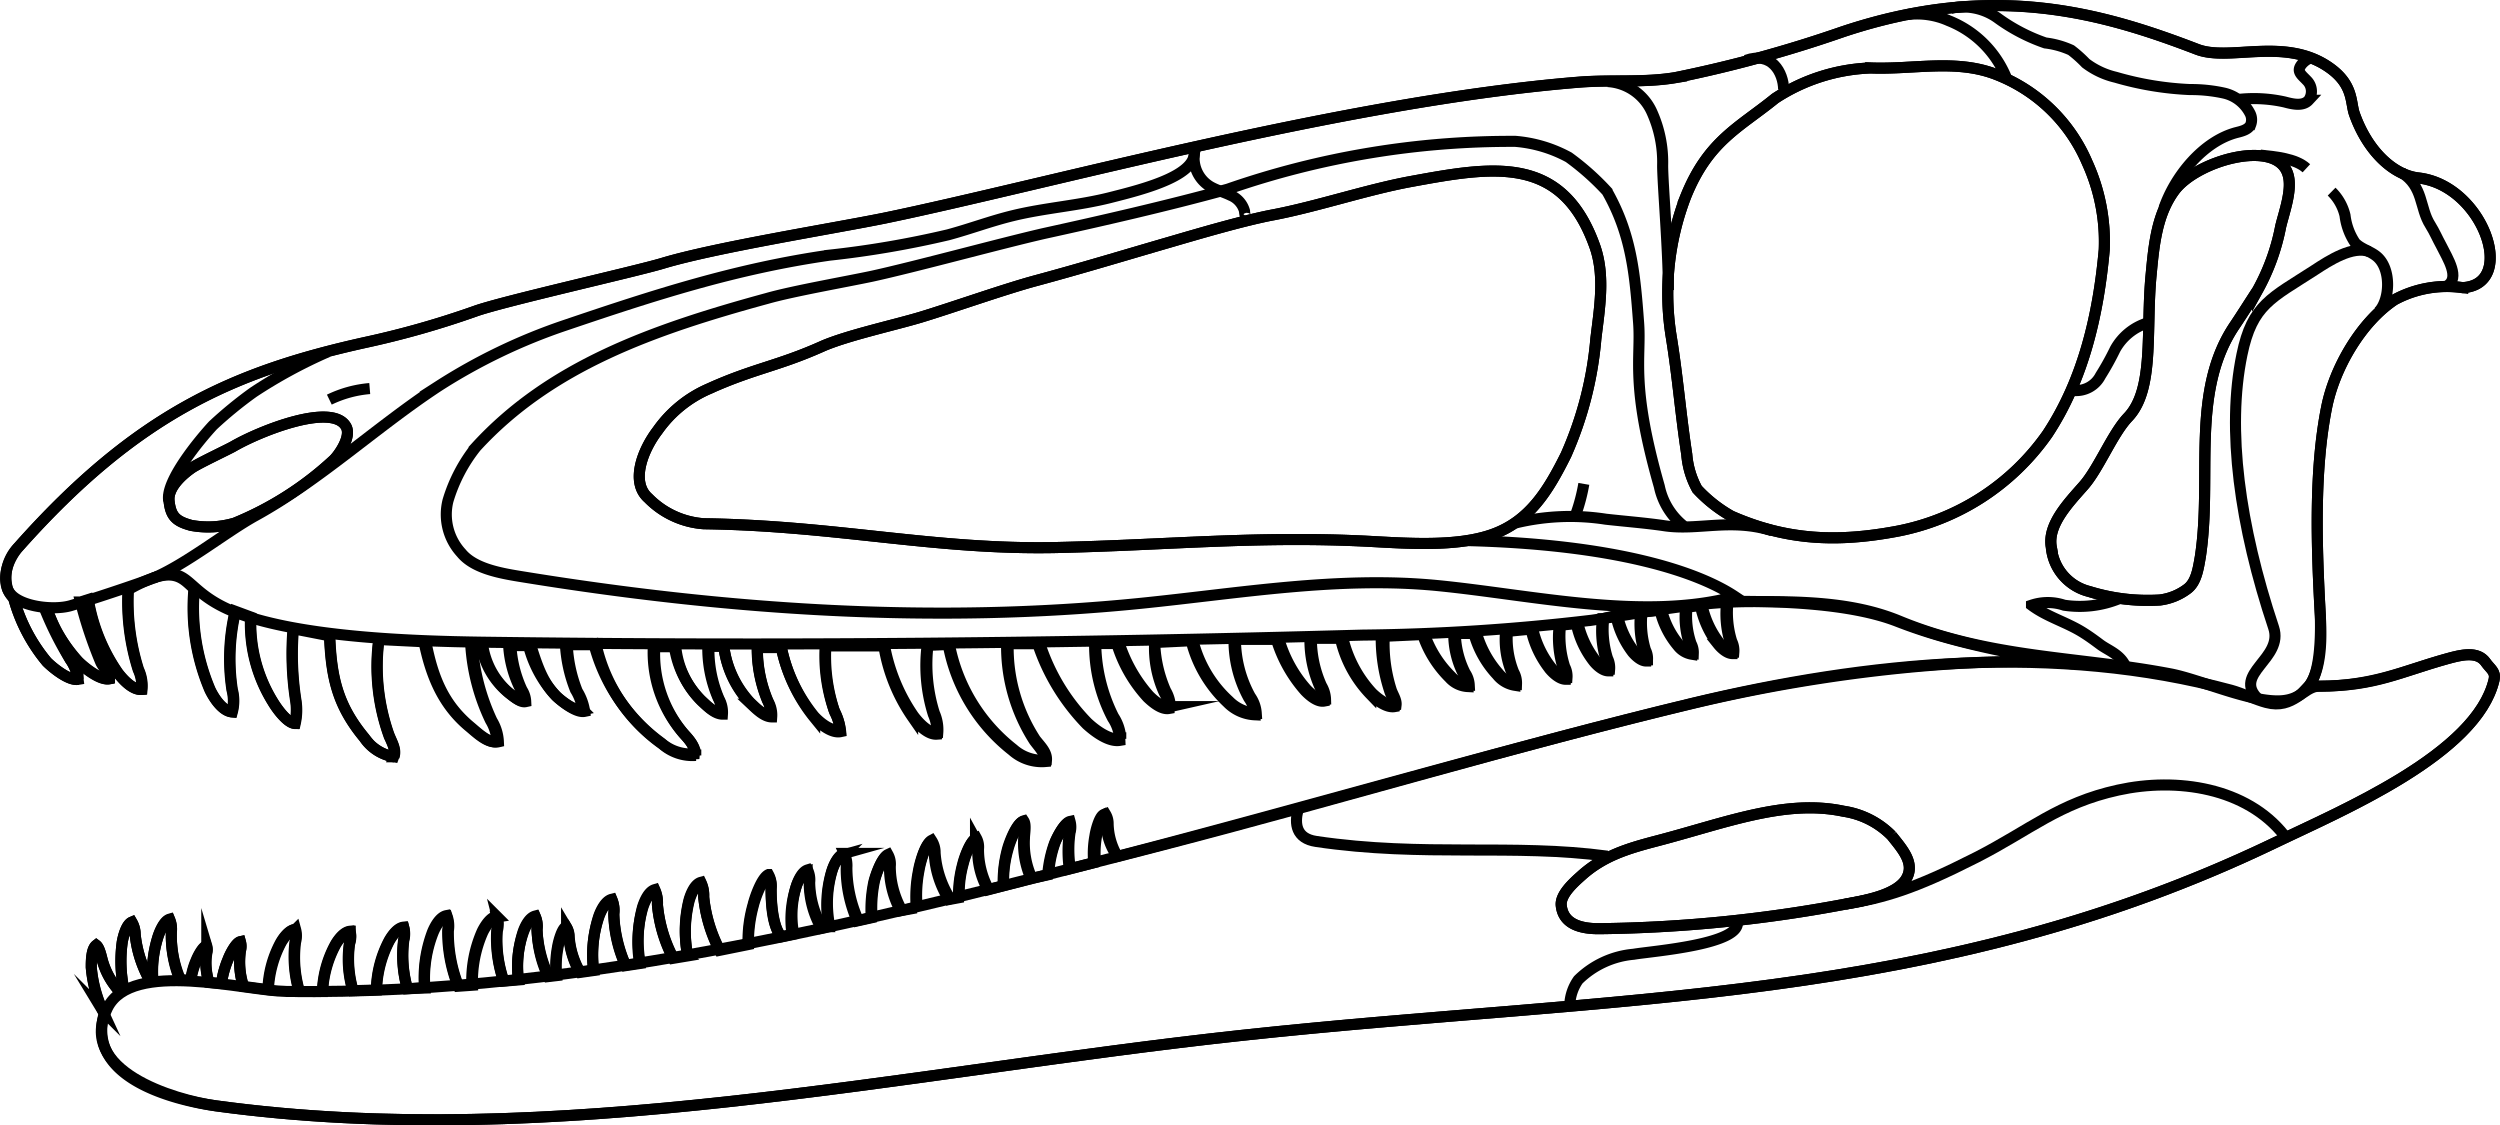 <svg xmlns="http://www.w3.org/2000/svg" viewBox="0 0 225.83 101.65">
  <defs>
    <style>
      path {
        fill: none;
        stroke: #000;
        stroke-miterlimit: 10;
      }
    </style>
  </defs>
  <title>Coelophysis bauri</title>
  <g class="outline">
    <path class="cls-1" d="M264.3,238.39c5.62.14,8.24-1.29,12.53-2.48,1.24-.34,2.73-.72,3.47.33.44.64.93.84.75,1.6-1.58,6.7-13.7,11.77-19.91,14.75-30.44,14.59-59.36,13.69-93.14,17.34-30.66,3.31-62.19,10.55-92.75,6.37-3.76-.52-11.75-2.52-10.07-8.35l-.17-.28a11.13,11.13,0,0,1-1-3.88c0-.54,0-1.65.45-2,.29.22.45,1,.55,1.37A7.28,7.28,0,0,0,66.58,266l.36-.26a12.52,12.52,0,0,1-.14-4.21c.09-.53.37-1.61.87-1.82a2.22,2.22,0,0,1,.3,1.11,11.16,11.16,0,0,0,1.36,4.25l.25-.06a10.17,10.17,0,0,1,.41-3.82c.15-.52.57-1.55,1.09-1.7a2.28,2.28,0,0,1,.16,1.13,10.55,10.55,0,0,0,.76,4.28l1,.06a7.3,7.3,0,0,1,.53-1.83c.12-.31.57-1.2.91-1.27a1.17,1.17,0,0,1,0,.67,6.07,6.07,0,0,0,.19,2.62l1.13.11a8.47,8.47,0,0,1,.62-2.22c.14-.38.68-1.47,1.1-1.56a1.55,1.55,0,0,1,0,.83,7.49,7.49,0,0,0,.25,3.2l2.23.3a9.51,9.51,0,0,1,1.14-4.25c.27-.47.76-1.13,1.3-1.19a2.15,2.15,0,0,1,0,1.15,11.27,11.27,0,0,0,.38,4.46l2.12,0a10,10,0,0,1,1.2-4.27c.27-.45.76-1.09,1.3-1.14a2,2,0,0,1-.06,1.09,10.16,10.16,0,0,0,.32,4.24l2.11-.06a10.38,10.38,0,0,1,1.17-4.45c.27-.47.76-1.14,1.3-1.19a2.21,2.21,0,0,1,0,1.14,10.88,10.88,0,0,0,.33,4.39l1.57-.08a11.25,11.25,0,0,1,.75-5c.23-.56.68-1.36,1.26-1.47a2.68,2.68,0,0,1,.11,1.32,13.29,13.29,0,0,0,.92,5l1.26-.09a11,11,0,0,1,.94-4.81c.26-.52.74-1.27,1.31-1.36a2.51,2.51,0,0,1,0,1.25,11,11,0,0,0,.59,4.55l1.32-.11a9,9,0,0,1,.43-4.28c.18-.52.56-1.28,1.09-1.42a2.2,2.2,0,0,1,.16,1.17,10.44,10.44,0,0,0,1,4.23l.76-.09a8.94,8.94,0,0,1,.11-2.44c.06-.44.38-1.74.79-1.92a1.7,1.7,0,0,1,.24.89,7.36,7.36,0,0,0,1,3.18l1.21-.17a10.56,10.56,0,0,1,.47-4.85c.2-.56.61-1.38,1.18-1.52a2.5,2.5,0,0,1,.17,1.3,11.56,11.56,0,0,0,1.07,4.63l1.26-.19a11.29,11.29,0,0,1,.27-5c.18-.57.54-1.41,1.11-1.58a2.7,2.7,0,0,1,.23,1.29,12.8,12.8,0,0,0,1.41,4.82l1.32-.22a11.44,11.44,0,0,1,.14-5c.17-.57.52-1.4,1.07-1.55a2.62,2.62,0,0,1,.24,1.27,13.25,13.25,0,0,0,1.42,4.78l2.62-.53a12.6,12.6,0,0,1,.43-3.47c.14-.6.76-2.42,1.39-2.71a2,2,0,0,1,.23,1.19c0,1.27.15,3.31.89,4.3l1-.22a9.4,9.4,0,0,1,.36-4.29c.17-.5.51-1.25,1-1.4a2.07,2.07,0,0,1,.19,1.13,8.29,8.29,0,0,0,1.1,4l.66-.14a10.75,10.75,0,0,1,.24-4.91c.17-.57.54-1.42,1.11-1.58a2.66,2.66,0,0,1,.23,1.28,11.66,11.66,0,0,0,1,4.69l1.26-.28a12,12,0,0,1,.22-3.18c.12-.53.66-2.15,1.22-2.41a1.77,1.77,0,0,1,.21,1.06,8.12,8.12,0,0,0,1,3.89l1.42-.26a11.88,11.88,0,0,1,.18-3.27c.09-.59.55-2.39,1.13-2.7a2,2,0,0,1,.32,1.14,8.57,8.57,0,0,0,1.32,4.08l.86-.16a11,11,0,0,1,.37-3c.12-.52.64-2.05,1.17-2.3a1.69,1.69,0,0,1,.2,1,7.13,7.13,0,0,0,.93,3.58l1.37-.36a11.53,11.53,0,0,1,.37-3.26c.15-.6.81-2.37,1.42-2.55.23.35.06,1.16.06,1.57a7.88,7.88,0,0,0,.66,3.58l1.51-.33a10.8,10.8,0,0,1,.59-2.79c.17-.47.85-1.83,1.36-1.94a1.87,1.87,0,0,1,0,1,11.62,11.62,0,0,0,0,3.19l2.21-.56a8.6,8.6,0,0,1,.11-2.44c.06-.43.38-1.73.79-1.91a1.67,1.67,0,0,1,.24.89,5.11,5.11,0,0,0,1,2.89c15.89-4.11,35.8-9.93,51.76-13.77s29.76-4.19,34.59-3.61c-7.37-1.2-12-2.33-15.88-3.84-4.3-1.68-10.82-1.85-15.43-1.81a8.77,8.77,0,0,0,.32,3.71,1.9,1.9,0,0,1,.19,1c-.47,0-1-.48-1.28-.83a8.36,8.36,0,0,1-1.61-3.51l-1.33.16a7.71,7.71,0,0,0,.36,3.37,1.71,1.71,0,0,1,.2.87,2,2,0,0,1-1.27-.76,7.73,7.73,0,0,1-1.61-3.21l-1.74.17a8.48,8.48,0,0,0,.3,3.51,1.68,1.68,0,0,1,.18.9c-.44,0-.93-.45-1.21-.78a8.12,8.12,0,0,1-1.51-3.32l-1.22.28a8.77,8.77,0,0,0,.33,3.71,1.92,1.92,0,0,1,.19,1c-.47,0-1-.47-1.29-.83a8.18,8.18,0,0,1-1.59-3.44l-1.54.16a9,9,0,0,0,.36,3.87,1.85,1.85,0,0,1,.21,1c-.5,0-1.06-.49-1.38-.86a8.69,8.69,0,0,1-1.74-3.67l-2.3.22a7.81,7.81,0,0,0,.6,3.8,2,2,0,0,1,.26,1.06,2.58,2.58,0,0,1-1.62-.94,8.88,8.88,0,0,1-2.1-3.75h-1.82a7.88,7.88,0,0,0,.9,3.71,2.13,2.13,0,0,1,.37,1.09,2.37,2.37,0,0,1-1.66-.8,9.86,9.86,0,0,1-2.42-3.9l-3.74.17a15.13,15.13,0,0,0,.74,4.86c.13.47.53,1,.47,1.48-.73.13-1.63-.57-2.16-1.08a10.67,10.67,0,0,1-2.74-5.09h-2.75a10.35,10.35,0,0,0,.91,4.41,2.59,2.59,0,0,1,.37,1.26c-.58.11-1.29-.48-1.71-.92a12.52,12.52,0,0,1-2.6-4.65h-3.83a10.79,10.79,0,0,0,1.34,5.3,2.92,2.92,0,0,1,.54,1.51,3.69,3.69,0,0,1-2.47-1.11,11.47,11.47,0,0,1-3.28-5.58l-3.3.16a9.73,9.73,0,0,0,.87,4.54,3,3,0,0,1,.42,1.42c-.66.12-1.46-.55-1.93-1a12.58,12.58,0,0,1-2.78-4.87l-2,0a14.2,14.2,0,0,0,1.63,6.75,3.91,3.91,0,0,1,.65,2c-1,.17-2.25-.77-3-1.45a19.07,19.07,0,0,1-4.42-7.28h-2.81a15.73,15.73,0,0,0,2.51,8.78c.43.58,1,1.14,1,1.86a4,4,0,0,1-3-1,15.8,15.8,0,0,1-5.79-9.57l-1.9.08a14.69,14.69,0,0,0,.56,6.23,3.69,3.69,0,0,1,.31,1.79c-.81.06-1.68-.86-2.18-1.52a15.67,15.67,0,0,1-2.6-6.45H130.3a15,15,0,0,0,.87,6,4.8,4.8,0,0,1,.53,1.74c-.79.17-1.79-.62-2.35-1.23a14.65,14.65,0,0,1-3-6.36h-2.17a11.9,11.9,0,0,0,1,4.93,2.44,2.44,0,0,1,.29,1.33c-.68,0-1.36-.69-1.85-1.15a8.89,8.89,0,0,1-2.47-5.22l-1.35,0a11.28,11.28,0,0,0,.93,4.79,2.44,2.44,0,0,1,.29,1.33c-.68,0-1.36-.7-1.85-1.15a8,8,0,0,1-2.37-4.94l-1.89,0a11.15,11.15,0,0,0,2.7,7.95c.48.54,1,1.14,1,1.87a4.09,4.09,0,0,1-3-1,15,15,0,0,1-6-9l-2.61,0a12.88,12.88,0,0,0,.91,4.21,4.72,4.72,0,0,1,.66,1.81c-.7.15-1.87-.75-2.4-1.23-1.24-1.16-1.79-2.56-2.45-4.71h-1.81a10.92,10.92,0,0,0,1,4,2.14,2.14,0,0,1,.34,1.06c-.49.11-1-.42-1.45-.74a7,7,0,0,1-2.45-4.45l-.94-.08a19.22,19.22,0,0,0,1.79,7,4,4,0,0,1,.58,1.9c-.83.19-1.8-.75-2.48-1.32-2.42-2-3.43-4.38-4.07-7.71L90,234.18a18.52,18.52,0,0,0,.87,8.53c.25.69.73,1.38.48,2.06a4,4,0,0,1-2.66-1.71c-2.45-2.95-3-5.5-3.14-9.21l-3.28-.64a27.07,27.07,0,0,0,.24,6.56,5.51,5.51,0,0,1-.08,2c-.64,0-1.53-1.18-2-1.94a13.41,13.41,0,0,1-2-7.68L77,231.62a18.66,18.66,0,0,0-.29,7.1,3.91,3.91,0,0,1,0,2c-.84-.06-1.6-1.18-2-2a18.9,18.9,0,0,1-1.43-9.14c-.87-.77-1.54-1.71-3.74-.94a13.84,13.84,0,0,0-2.22,1.06,20.36,20.36,0,0,0,.92,7.2,3.48,3.48,0,0,1,.31,1.79c-.81.07-1.68-.86-2.18-1.52a16.29,16.29,0,0,1-2.67-6.59l-.66.21a38.74,38.74,0,0,0,1.79,5.37c.19.48.8,1.05.75,1.57-.83.14-2.23-1-2.81-1.57A14.67,14.67,0,0,1,60,231.41l-.2,0A30.05,30.05,0,0,0,62.11,236a4,4,0,0,1,.7,1.78c-.83.14-2.23-1-2.81-1.57a15.17,15.17,0,0,1-3-5.74c-1.45-1.49-.46-3.63.44-4.65,10.66-12,19.42-15.83,31.31-18.47a80.9,80.9,0,0,0,9.9-2.81c2.42-.89,14.57-3.61,17-4.35,4.76-1.43,15.37-3.13,20-4.07,14.53-3,41.61-10.57,62.71-12.28,2.93-.24,5.89.07,8.78-.42a116.16,116.16,0,0,0,15.09-4.14c13.62-4.54,23.4-1.71,32,1.59,2.87,1.11,7.73-1.07,11.69,1.48,2.48,1.6,2.14,3.29,2.52,4.36,1.2,3.39,3.54,5.53,5.78,5.78,5.83.66,9,9.63,4,9.91a9.92,9.92,0,0,0-6.17,1.1c-3,2-5.39,6.1-6.11,9.66-1.15,5.7-.93,12.55-.58,18.87C265.44,234.8,265.19,237.45,264.3,238.39Z" transform="translate(-55.76 -176.41)"/>
  </g>
  <g class="teeth">
    <path class="cls-1" d="M109.3,234.12a16,16,0,0,0,6.18,9.39,4.09,4.09,0,0,0,3,1c.07-.73-.5-1.33-1-1.87a11.15,11.15,0,0,1-2.7-7.95" transform="translate(-55.76 -176.41)"/>
    <path class="cls-1" d="M94,234.07c.64,3.33,1.75,6,4.17,8,.68.57,1.65,1.51,2.48,1.32a4,4,0,0,0-.58-1.9,18.48,18.48,0,0,1-1.79-6.87" transform="translate(-55.76 -176.41)"/>
    <path class="cls-1" d="M85.52,233.85c.16,3.71.69,6.26,3.14,9.21a4,4,0,0,0,2.66,1.71c.25-.68-.23-1.37-.48-2.06a18.52,18.52,0,0,1-.87-8.53" transform="translate(-55.76 -176.41)"/>
    <path class="cls-1" d="M78.39,232.13a13.41,13.41,0,0,0,2,7.68c.45.76,1.34,1.9,2,1.94a5.51,5.51,0,0,0,.08-2,27.68,27.68,0,0,1-.23-6.7" transform="translate(-55.76 -176.41)"/>
    <path class="cls-1" d="M73.32,229.58a18.9,18.9,0,0,0,1.43,9.14c.38.8,1.14,1.92,2,2a3.91,3.91,0,0,0,0-2,18.66,18.66,0,0,1,.29-7.1" transform="translate(-55.76 -176.41)"/>
    <path class="cls-1" d="M126.3,234.75a14.65,14.65,0,0,0,3,6.36c.56.61,1.56,1.4,2.35,1.23a4.8,4.8,0,0,0-.53-1.74,15.71,15.71,0,0,1-.74-6.09" transform="translate(-55.76 -176.41)"/>
    <path class="cls-1" d="M135.62,234.5a16.29,16.29,0,0,0,2.67,6.59c.5.66,1.37,1.58,2.18,1.52a3.69,3.69,0,0,0-.31-1.79,14.69,14.69,0,0,1-.56-6.23" transform="translate(-55.76 -176.41)"/>
    <path class="cls-1" d="M141.5,234.51a15.8,15.8,0,0,0,5.79,9.57,4,4,0,0,0,3,1c.06-.72-.55-1.28-1-1.86a15.24,15.24,0,0,1-2.46-8.61" transform="translate(-55.76 -176.41)"/>
    <path class="cls-1" d="M99.2,234.5a7,7,0,0,0,2.45,4.45c.4.32,1,.85,1.45.74a2.14,2.14,0,0,0-.34-1.06,10,10,0,0,1-1.05-3.85" transform="translate(-55.76 -176.41)"/>
    <path class="cls-1" d="M103.43,234.42A10.51,10.51,0,0,0,106,239.3c.53.48,1.7,1.38,2.4,1.23a4.72,4.72,0,0,0-.66-1.81,12.88,12.88,0,0,1-.91-4.21" transform="translate(-55.76 -176.41)"/>
    <path class="cls-1" d="M121.1,234.51a9.23,9.23,0,0,0,2.42,5.35c.49.46,1.17,1.19,1.85,1.15a2.44,2.44,0,0,0-.29-1.33,12.45,12.45,0,0,1-.92-5.09" transform="translate(-55.76 -176.41)"/>
    <path class="cls-1" d="M116.64,234.51a8.62,8.62,0,0,0,2.43,5.13c.49.45,1.17,1.19,1.85,1.15a2.44,2.44,0,0,0-.29-1.33,11.28,11.28,0,0,1-.93-4.79" transform="translate(-55.76 -176.41)"/>
    <path class="cls-1" d="M149.71,234.61A18.16,18.16,0,0,0,154,241.7c.73.68,2,1.62,3,1.45a3.91,3.91,0,0,0-.65-2,15.05,15.05,0,0,1-1.61-6.94" transform="translate(-55.76 -176.41)"/>
    <path class="cls-1" d="M57,230.46a15.17,15.17,0,0,0,3,5.74c.58.58,2,1.71,2.81,1.57a4,4,0,0,0-.7-1.78A31.38,31.38,0,0,1,60,231.41" transform="translate(-55.76 -176.41)"/>
    <path class="cls-1" d="M59.84,231.29a15.39,15.39,0,0,0,3,4.87c.58.58,2,1.71,2.81,1.57,0-.52-.56-1.09-.75-1.57a34.85,34.85,0,0,1-1.65-5.29" transform="translate(-55.76 -176.41)"/>
    <path class="cls-1" d="M63.74,230.58a16.29,16.29,0,0,0,2.67,6.59c.5.66,1.37,1.59,2.18,1.52a3.48,3.48,0,0,0-.31-1.79,20.36,20.36,0,0,1-.92-7.2" transform="translate(-55.76 -176.41)"/>
    <path class="cls-1" d="M156.76,234.18a13.27,13.27,0,0,0,2.79,5.06c.47.48,1.27,1.15,1.93,1a3,3,0,0,0-.42-1.42,11.75,11.75,0,0,1-1-4.95" transform="translate(-55.76 -176.41)"/>
    <path class="cls-1" d="M163.54,234.34a10.91,10.91,0,0,0,3.23,5.39,3.69,3.69,0,0,0,2.47,1.11,2.92,2.92,0,0,0-.54-1.51,10.79,10.79,0,0,1-1.34-5.3" transform="translate(-55.76 -176.41)"/>
    <path class="cls-1" d="M171.3,234.19a11.68,11.68,0,0,0,2.49,4.5c.42.44,1.13,1,1.71.92a2.59,2.59,0,0,0-.37-1.26,10.35,10.35,0,0,1-.91-4.41" transform="translate(-55.76 -176.41)"/>
    <path class="cls-1" d="M177,233.76a11,11,0,0,0,2.71,5.26c.53.51,1.43,1.21,2.16,1.08.06-.49-.34-1-.47-1.48a13.79,13.79,0,0,1-.6-4.69" transform="translate(-55.76 -176.41)"/>
    <path class="cls-1" d="M184.4,233.59a9.86,9.86,0,0,0,2.42,3.9,2.37,2.37,0,0,0,1.66.8,2.13,2.13,0,0,0-.37-1.09,8.31,8.31,0,0,1-.89-3.82" transform="translate(-55.76 -176.41)"/>
    <path class="cls-1" d="M189.06,233.32a9.38,9.38,0,0,0,2.07,3.92,2.58,2.58,0,0,0,1.62.94,2,2,0,0,0-.26-1.06,8.18,8.18,0,0,1-.54-3.93" transform="translate(-55.76 -176.41)"/>
    <path class="cls-1" d="M194.19,233.1a8.69,8.69,0,0,0,1.74,3.67c.32.37.88.88,1.38.86a1.85,1.85,0,0,0-.21-1,9,9,0,0,1-.36-3.87" transform="translate(-55.76 -176.41)"/>
    <path class="cls-1" d="M198.26,232.54a8.62,8.62,0,0,0,1.61,3.51c.3.36.82.85,1.29.83a1.92,1.92,0,0,0-.19-1,8.77,8.77,0,0,1-.33-3.71" transform="translate(-55.76 -176.41)"/>
    <path class="cls-1" d="M201.86,231.93a8.12,8.12,0,0,0,1.51,3.32c.28.33.77.8,1.21.78a1.68,1.68,0,0,0-.18-.9,8.48,8.48,0,0,1-.3-3.51" transform="translate(-55.76 -176.41)"/>
    <path class="cls-1" d="M205.84,231.45a7.73,7.73,0,0,0,1.61,3.21,2,2,0,0,0,1.27.76,1.71,1.71,0,0,0-.2-.87,7.71,7.71,0,0,1-.36-3.37" transform="translate(-55.76 -176.41)"/>
    <path class="cls-1" d="M209.49,231a8.36,8.36,0,0,0,1.61,3.51c.29.35.81.85,1.28.83a1.9,1.9,0,0,0-.19-1,8.77,8.77,0,0,1-.32-3.71" transform="translate(-55.76 -176.41)"/>
    <path class="cls-1" d="M89.76,265.71a9.86,9.86,0,0,1,1.16-4.36c.27-.47.76-1.14,1.3-1.19a2.21,2.21,0,0,1,0,1.14,10.88,10.88,0,0,0,.33,4.39" transform="translate(-55.76 -176.41)"/>
    <path class="cls-1" d="M94.11,265.7a11.77,11.77,0,0,1,.72-5.11c.23-.56.68-1.36,1.26-1.47a2.68,2.68,0,0,1,.11,1.32,13.29,13.29,0,0,0,.92,5" transform="translate(-55.76 -176.41)"/>
    <path class="cls-1" d="M102.62,265.22a10.47,10.47,0,0,1,.39-4.64c.18-.52.56-1.28,1.09-1.42a2.2,2.2,0,0,1,.16,1.17,11.45,11.45,0,0,0,1.12,4.41" transform="translate(-55.76 -176.41)"/>
    <path class="cls-1" d="M98.38,265.34a11,11,0,0,1,.94-4.81c.26-.52.74-1.27,1.31-1.36a2.51,2.51,0,0,1,0,1.25,12,12,0,0,0,.66,4.73" transform="translate(-55.76 -176.41)"/>
    <path class="cls-1" d="M84.89,265.84a9.46,9.46,0,0,1,1.19-4.17c.27-.45.76-1.09,1.3-1.14a2,2,0,0,1-.06,1.09,9.92,9.92,0,0,0,.28,4.16" transform="translate(-55.76 -176.41)"/>
    <path class="cls-1" d="M109.4,264.25a11.59,11.59,0,0,1,.45-5.09c.2-.56.61-1.38,1.18-1.52a2.5,2.5,0,0,1,.17,1.3,12.89,12.89,0,0,0,1.17,4.88" transform="translate(-55.76 -176.41)"/>
    <path class="cls-1" d="M80,265.92a10,10,0,0,1,1.16-4.37c.27-.47.76-1.13,1.3-1.19a2.15,2.15,0,0,1,0,1.15,10.85,10.85,0,0,0,.33,4.38" transform="translate(-55.76 -176.41)"/>
    <path class="cls-1" d="M69.54,265.14a11.15,11.15,0,0,1,.45-4c.15-.52.57-1.55,1.09-1.7a2.28,2.28,0,0,1,.16,1.13,10.08,10.08,0,0,0,.76,4.18" transform="translate(-55.76 -176.41)"/>
    <path class="cls-1" d="M66.94,265.73a12.52,12.52,0,0,1-.14-4.21c.09-.53.37-1.61.87-1.82a2.22,2.22,0,0,1,.3,1.11,10.12,10.12,0,0,0,1.28,4.05" transform="translate(-55.76 -176.41)"/>
    <path class="cls-1" d="M73,264.85a6.52,6.52,0,0,1,.49-1.73c.12-.31.57-1.2.91-1.27a1.17,1.17,0,0,1,0,.67,5.65,5.65,0,0,0,.2,2.49" transform="translate(-55.76 -176.41)"/>
    <path class="cls-1" d="M65.12,267.87A12.5,12.5,0,0,1,64,263.79c0-.54,0-1.65.45-2,.29.22.45,1,.55,1.37a6.29,6.29,0,0,0,1.4,2.6" transform="translate(-55.76 -176.41)"/>
    <path class="cls-1" d="M75.78,265.17a8.35,8.35,0,0,1,.59-2.14c.14-.38.68-1.47,1.1-1.56a1.55,1.55,0,0,1,0,.83,7,7,0,0,0,.26,3.08" transform="translate(-55.76 -176.41)"/>
    <path class="cls-1" d="M106,264.47a8.94,8.94,0,0,1,.11-2.44c.06-.44.38-1.74.79-1.92a1.7,1.7,0,0,1,.24.89,7.91,7.91,0,0,0,1,3.27" transform="translate(-55.76 -176.41)"/>
    <path class="cls-1" d="M123.33,261.47a11.73,11.73,0,0,1,.46-3.35c.14-.6.76-2.42,1.39-2.71a2,2,0,0,1,.23,1.19c0,1.27.07,3.26.81,4.25" transform="translate(-55.76 -176.41)"/>
    <path class="cls-1" d="M113.6,263.46a11.62,11.62,0,0,1,.2-5.11c.18-.57.54-1.41,1.11-1.58a2.7,2.7,0,0,1,.23,1.29,12.8,12.8,0,0,0,1.41,4.82" transform="translate(-55.76 -176.41)"/>
    <path class="cls-1" d="M117.87,262.66a11.44,11.44,0,0,1,.14-5c.17-.57.52-1.4,1.07-1.55a2.62,2.62,0,0,1,.24,1.27,13.25,13.25,0,0,0,1.42,4.78" transform="translate(-55.76 -176.41)"/>
    <path class="cls-1" d="M127.43,260.63a9.14,9.14,0,0,1,.28-4.24c.17-.5.51-1.25,1-1.4a2.07,2.07,0,0,1,.19,1.13,8.29,8.29,0,0,0,1.1,4" transform="translate(-55.76 -176.41)"/>
    <path class="cls-1" d="M130.68,259.91a10.41,10.41,0,0,1,.24-4.83c.17-.57.54-1.42,1.11-1.58a2.66,2.66,0,0,1,.23,1.28,11.66,11.66,0,0,0,1,4.69" transform="translate(-55.76 -176.41)"/>
    <path class="cls-1" d="M146.42,256.11a10,10,0,0,1,.4-3c.15-.6.81-2.37,1.42-2.55.23.35.06,1.16.06,1.57a7.59,7.59,0,0,0,.62,3.48" transform="translate(-55.76 -176.41)"/>
    <path class="cls-1" d="M154.72,254.29a8.6,8.6,0,0,1,.11-2.44c.06-.43.38-1.73.79-1.91a1.67,1.67,0,0,1,.24.89,6,6,0,0,0,.8,2.86" transform="translate(-55.76 -176.41)"/>
    <path class="cls-1" d="M150.5,255.23a10,10,0,0,1,.56-2.68c.17-.47.85-1.83,1.36-1.94a1.87,1.87,0,0,1,0,1,10.9,10.9,0,0,0,0,3.08" transform="translate(-55.76 -176.41)"/>
    <path class="cls-1" d="M138.6,258.29a11.88,11.88,0,0,1,.18-3.27c.09-.59.55-2.39,1.13-2.7a2,2,0,0,1,.32,1.14,8.87,8.87,0,0,0,1.38,4.17" transform="translate(-55.76 -176.41)"/>
    <path class="cls-1" d="M134.53,259.19a12,12,0,0,1,.22-3.18c.12-.53.66-2.15,1.22-2.41a1.77,1.77,0,0,1,.21,1.06,8.12,8.12,0,0,0,1,3.89" transform="translate(-55.76 -176.41)"/>
    <path class="cls-1" d="M142.41,257.22a9.84,9.84,0,0,1,.37-2.82c.12-.52.64-2.05,1.17-2.3a1.69,1.69,0,0,1,.2,1,7.55,7.55,0,0,0,.93,3.67" transform="translate(-55.76 -176.41)"/>
  </g>
  <g class="skull">
    <path class="cranium base cls-1" d="M227.3,232.5c-4.27-1.76-9.1-1.77-13.71-1.74s-9.39,1-14.07,1.68a190.61,190.61,0,0,1-20.69,1.34c-26.68.75-52.84,1-79.53.64-6.24-.09-16.28-.43-22.12-2.64-4.91-1.85-4.13-4.46-7.6-3.14-1.57.6-5.81,2-7.43,2.48s-5.12.07-5.71-1.51a3.93,3.93,0,0,1,1-3.8c10.66-12,19.42-15.83,31.31-18.47a80.9,80.9,0,0,0,9.9-2.81c2.42-.89,14.57-3.61,17-4.35,4.76-1.43,15.37-3.13,20-4.07,14.53-3,41.61-10.57,62.71-12.28,2.93-.24,5.89.07,8.78-.42a116.16,116.16,0,0,0,15.09-4.14c13.62-4.54,23.4-1.71,32,1.59,2.87,1.11,7.73-1.07,11.69,1.48,2.48,1.6,2.14,3.29,2.52,4.36,1.2,3.39,3.54,5.53,5.78,5.78,5.83.66,9,9.63,4,9.91a9.92,9.92,0,0,0-6.17,1.1c-3,2-5.39,6.1-6.11,9.66-1.15,5.7-.93,12.55-.58,18.87.15,2.78.2,7.42-3.49,7.69-2.76.2-7.26-1.88-10-2.42C243.61,235.7,235.54,235.91,227.3,232.5Z" transform="translate(-55.76 -176.41)"/>
    <path class="mandible base cls-1" d="M75.25,276.3c30.56,4.18,62.09-3.06,92.75-6.37,33.78-3.65,62.7-2.75,93.14-17.34,6.21-3,18.33-8.05,19.91-14.75.18-.76-.31-1-.75-1.6-.74-1.05-2.23-.67-3.47-.33-4.29,1.19-6.44,2.48-11.56,2.48-1.47,0-2.31,2.14-4.79,1.48-.92-.24-2.25-.86-3.17-1.11-15.85-4.27-32.76-2.65-48.72,1.19s-32,8.7-47.85,12.8c-24.61,6.36-51.9,13.58-79.1,13.22-3.83-.06-13.93-2.92-16.16,1.46C62.59,273.12,71.49,275.78,75.25,276.3Z" transform="translate(-55.76 -176.41)"/>
    <path class="cls-1" d="M205.43,252.37c-2.6.68-4.82,1.34-6.82,3.14-.73.65-1.92,1.72-1.82,2.69.18,1.72,1.81,2.13,3.54,2.1A127,127,0,0,0,222.88,258c1.59-.29,4.24-.81,5.07-2.2s-.33-2.67-1.32-3.91a7.7,7.7,0,0,0-4.35-2.2C217,248.57,211.57,250.77,205.43,252.37Z" transform="translate(-55.76 -176.41)"/>
    <path class="cls-1" d="M262.09,251.85c-3.39-4.27-9.64-5.25-15-4.07s-7.94,3.6-12.8,6.08c-5.72,2.91-8.31,3.63-11.83,4.23" transform="translate(-55.76 -176.41)"/>
    <path class="cls-1" d="M173,249.62c-.3,1.18-.18,2.53,1.65,2.8,9.69,1.44,17.83.18,26.31,1.33" transform="translate(-55.76 -176.41)"/>
    <path class="cls-1" d="M76.81,216.75c-.42.24-3.06,1.49-3.68,1.9-.4.27-2.25,1.59-2.1,3s.64,1.85,2,2.22a8.46,8.46,0,0,0,3.94-.21A29.57,29.57,0,0,0,85.85,218c.44-.38,1.73-2.15,1.15-3.09C85.72,212.76,79.23,215.34,76.81,216.75Z" transform="translate(-55.76 -176.41)"/>
    <path class="cls-1" d="M201,183.78a4.67,4.67,0,0,1,3.95,2.69,11,11,0,0,1,1,4.89c0,1.67.52,7.61.52,11.25" transform="translate(-55.76 -176.41)"/>
    <path class="cls-1" d="M213.47,181.86c2.31-.83,3.39,1.08,3.41,2.64" transform="translate(-55.76 -176.41)"/>
    <path class="cls-1" d="M252.17,193.64c-1.58,2.15-1.84,4.87-2.09,7.54-.5,5.11.33,10.4-2.1,12.93-1.41,1.49-2.63,4.61-4,6.17s-3.29,3.54-2.92,5.56a4.53,4.53,0,0,0,3.42,4,17.85,17.85,0,0,0,6.38.77,5.18,5.18,0,0,0,2.48-1c.83-.61,1-1.88,1.18-2.9,1.11-7.25-.95-15,3.17-21,.61-.91,1.39-2.15,2-3.08a19.36,19.36,0,0,0,2.09-5.77c.34-1.4,1.11-3.45.62-4.8C261.3,188.9,254.15,190.93,252.17,193.64Z" transform="translate(-55.76 -176.41)"/>
    <path class="cls-1" d="M208.13,217.47a7.77,7.77,0,0,0,.94,3.13,12.71,12.71,0,0,0,3.08,2.43c5,2.2,9.56,2.38,14.92,1.38a21.5,21.5,0,0,0,13.65-8.81c3.24-4.92,4.59-10.75,5.12-16.63a17.21,17.21,0,0,0-1.54-7.87,14.73,14.73,0,0,0-8.32-8c-3.61-1.36-7.37-.4-11.23-.55a16.79,16.79,0,0,0-8.64,2.75c-3.25,2.64-6.05,3.82-8.08,8.88a24.43,24.43,0,0,0-1.33,12.48C207.33,210.52,207.53,213.5,208.13,217.47Z" transform="translate(-55.76 -176.41)"/>
    <path class="cls-1" d="M183.19,192.81c-3.95.73-8.42,2.24-12.38,3-2.63.49-6.84,1.73-9.41,2.48-4.34,1.26-7.7,2.29-12.06,3.47-2.86.77-7.56,2.44-10.4,3.3-2.32.7-6.71,1.66-8.92,2.64-4,1.79-6.19,2-10.23,3.83a11,11,0,0,0-4.63,3.77c-1.34,1.75-2.49,4.66-.83,6.11a7.79,7.79,0,0,0,5,2.31c12,.17,20.89,2.38,31.87,2.15,10-.22,18.23-1.08,28.22-.56,3.39.18,7.87.52,11.08-.6,3.43-1.19,5.12-4,6.72-7.21a32.71,32.71,0,0,0,2.7-10.51c.33-2.74.83-5.63-.07-8.25C196.9,190.33,190.65,191.44,183.19,192.81Z" transform="translate(-55.76 -176.41)"/>
    <path class="cls-1" d="M243.06,211.68a2.46,2.46,0,0,0,2.44-1.33,24.4,24.4,0,0,0,1.33-2.4,5.06,5.06,0,0,1,2.92-2.37" transform="translate(-55.76 -176.41)"/>
    <path class="cls-1" d="M266.38,193.72a4.46,4.46,0,0,1,1.21,2.15,5.62,5.62,0,0,0,.91,2.47c.53.56,1.35.74,1.95,1.23,1.35,1.11,1.22,3.93.18,5" transform="translate(-55.76 -176.41)"/>
    <path class="cls-1" d="M272.7,192c2,1.27,1.6,3.17,2.59,4.73.41.66.62,1.19,1,1.88.58,1.17,1.72,2.91.51,3.63" transform="translate(-55.76 -176.41)"/>
    <path class="cls-1" d="M259.74,239.54c-2.37-2.28,2.34-3.62,1.4-6.44-3.08-9.24-4.26-17.88-2.86-24.66.93-4.53,2.68-5.11,6.56-7.63,1.34-.88,3.44-2.23,4.94-1.67" transform="translate(-55.76 -176.41)"/>
    <path class="cls-1" d="M197.56,267.23a4.18,4.18,0,0,1,.77-2.31,8.13,8.13,0,0,1,5-2.31c1.67-.29,9.84-.88,9.36-3" transform="translate(-55.76 -176.41)"/>
    <path class="cls-1" d="M192.67,223.65a21,21,0,0,1,8.14-.34c1.67.19,3.62.34,5.29.59,3.05.46,6-.71,9.73.45" transform="translate(-55.76 -176.41)"/>
    <path class="cls-1" d="M69.58,228.64c3-1.26,6.61-4.19,9.26-5.65,5.77-3.18,10.91-8,16.5-11.68a51.84,51.84,0,0,1,11.45-5.51c8.08-2.74,15.45-5.13,23.9-6.34a87.93,87.93,0,0,0,10.72-1.84c2-.54,3.87-1.25,5.85-1.73,2.91-.71,5.92-.9,8.82-1.64s8.51-2.1,7.43-4.66" transform="translate(-55.76 -176.41)"/>
    <path class="cls-1" d="M207.83,223.91a6.16,6.16,0,0,1-2.18-3.56c-2.64-9.24-1.63-11.54-1.87-14.77-.33-4.44-.65-8-2.86-11.89a23,23,0,0,0-3.45-3.07,12.12,12.12,0,0,0-4.81-1.44,77.9,77.9,0,0,0-26,4.32c-5.47,1.51-11.53,2.89-16.59,4-3.92.9-11.6,3-15.53,3.86-2.35.5-7.14,1.34-9.46,2-10.37,2.83-19.6,6.09-26.32,13.43a14.36,14.36,0,0,0-2.53,4.84,5.13,5.13,0,0,0,1.21,4.74c1.12,1.37,3.43,1.8,5.18,2.09,18.82,3.08,37.58,4.33,56.18,2.45,8.9-.9,17.84-2.47,26.75-1.61,8.53.83,18.68,3.23,26.94,1-3.3-2.2-10.68-4.73-24.33-5.06" transform="translate(-55.76 -176.41)"/>
    <path class="cls-1" d="M251.23,195.23c1-2.93,3.57-6.07,6.57-6.85.49-.12,1.05-.26,1.27-.71a1.25,1.25,0,0,0-.05-1,3.51,3.51,0,0,0-2.36-1.85,13.83,13.83,0,0,0-3.08-.32,28.19,28.19,0,0,1-6.7-1.11,7.19,7.19,0,0,1-2.71-1.27,11.26,11.26,0,0,0-1.32-1.18,7.9,7.9,0,0,0-2.33-.65,16.38,16.38,0,0,1-4.34-2.27,5.31,5.31,0,0,0-4.19-.86" transform="translate(-55.76 -176.41)"/>
    <path class="cls-1" d="M237,183.44a9.33,9.33,0,0,0-5.21-5.16,7,7,0,0,0-3.83-.54" transform="translate(-55.76 -176.41)"/>
    <path class="cls-1" d="M258.08,185.38a12.78,12.78,0,0,1,4.05.24c.74.2,1.65.41,2.17-.15a1.38,1.38,0,0,0-.17-1.8c-.29-.32-.71-.62-.67-1s.59-.9,1-1" transform="translate(-55.76 -176.41)"/>
    <path class="cls-1" d="M259.94,190.42c1.31.14,3.2.3,4.16,1.19" transform="translate(-55.76 -176.41)"/>
    <path class="cls-1" d="M247.82,236.74c-.44-1.21-1.62-1.56-2.36-2.12-.47-.35-.93-.69-1.42-1-1.54-1-3.33-1.46-4.77-2.54a4.64,4.64,0,0,1,2.95,0,9.42,9.42,0,0,0,4.94-.58" transform="translate(-55.76 -176.41)"/>
    <path class="cls-1" d="M71,221.63c-.31-1.74,2.74-5.44,4-6.8a37,37,0,0,1,3.67-3,44.63,44.63,0,0,1,6.68-3.63" transform="translate(-55.76 -176.41)"/>
    <path class="cls-1" d="M198.11,222.86a16.25,16.25,0,0,0,.72-2.74" transform="translate(-55.76 -176.41)"/>
    <path class="cls-1" d="M85.51,212.51a10.35,10.35,0,0,1,3.65-1" transform="translate(-55.76 -176.41)"/>
    <path class="cls-1" d="M163.82,189.62a3,3,0,0,0,1.28,3.65c.57.33,1.22.49,1.81.78a2.16,2.16,0,0,1,1.27,1.42c0,.2.11.79.26.64" transform="translate(-55.76 -176.41)"/>
  </g>
  <g class="fenestrae">
    <path class="cls-1" d="M205.43,252.37c-2.6.68-4.82,1.34-6.82,3.14-.73.65-1.92,1.72-1.82,2.69.18,1.72,1.81,2.13,3.54,2.1A127,127,0,0,0,222.88,258c1.59-.29,4.24-.81,5.07-2.2s-.33-2.67-1.32-3.91a7.7,7.7,0,0,0-4.35-2.2C217,248.57,211.57,250.77,205.43,252.37Z" transform="translate(-55.76 -176.41)"/>
    <path class="cls-1" d="M76.81,216.75c-.42.24-3.06,1.49-3.68,1.9-.4.27-2.25,1.59-2.1,3s.64,1.85,2,2.22a8.46,8.46,0,0,0,3.94-.21A29.57,29.57,0,0,0,85.85,218c.44-.38,1.73-2.15,1.15-3.09C85.72,212.76,79.23,215.34,76.81,216.75Z" transform="translate(-55.76 -176.41)"/>
    <path class="cls-1" d="M252.17,193.64c-1.58,2.15-1.84,4.87-2.09,7.54-.5,5.11.33,10.4-2.1,12.93-1.41,1.49-2.63,4.61-4,6.17s-3.29,3.54-2.92,5.56a4.53,4.53,0,0,0,3.42,4,17.85,17.85,0,0,0,6.38.77,5.18,5.18,0,0,0,2.48-1c.83-.61,1-1.88,1.18-2.9,1.11-7.25-.95-15,3.17-21,.61-.91,1.39-2.15,2-3.08a19.36,19.36,0,0,0,2.09-5.77c.34-1.4,1.11-3.45.62-4.8C261.3,188.9,254.15,190.93,252.17,193.64Z" transform="translate(-55.76 -176.41)"/>
    <path class="cls-1" d="M208.13,217.47a7.77,7.77,0,0,0,.94,3.13,12.71,12.71,0,0,0,3.08,2.43c5,2.2,9.56,2.38,14.92,1.38a21.5,21.5,0,0,0,13.65-8.81c3.24-4.92,4.59-10.75,5.12-16.63a17.21,17.21,0,0,0-1.54-7.87,14.73,14.73,0,0,0-8.32-8c-3.61-1.36-7.37-.4-11.23-.55a16.79,16.79,0,0,0-8.64,2.75c-3.25,2.64-6.05,3.82-8.08,8.88a24.43,24.43,0,0,0-1.33,12.48C207.33,210.52,207.53,213.5,208.13,217.47Z" transform="translate(-55.76 -176.41)"/>
    <path class="cls-1" d="M183.19,192.81c-3.95.73-8.42,2.24-12.38,3-2.63.49-6.84,1.73-9.41,2.48-4.34,1.26-7.7,2.29-12.06,3.47-2.86.77-7.56,2.44-10.4,3.3-2.32.7-6.71,1.66-8.92,2.64-4,1.79-6.19,2-10.23,3.83a11,11,0,0,0-4.63,3.77c-1.34,1.75-2.49,4.66-.83,6.11a7.79,7.79,0,0,0,5,2.31c12,.17,20.89,2.38,31.87,2.15,10-.22,18.23-1.08,28.22-.56,3.39.18,7.87.52,11.08-.6,3.43-1.19,5.12-4,6.72-7.21a32.71,32.71,0,0,0,2.7-10.51c.33-2.74.83-5.63-.07-8.25C196.9,190.33,190.65,191.44,183.19,192.81Z" transform="translate(-55.76 -176.41)"/>
  </g>
</svg>
